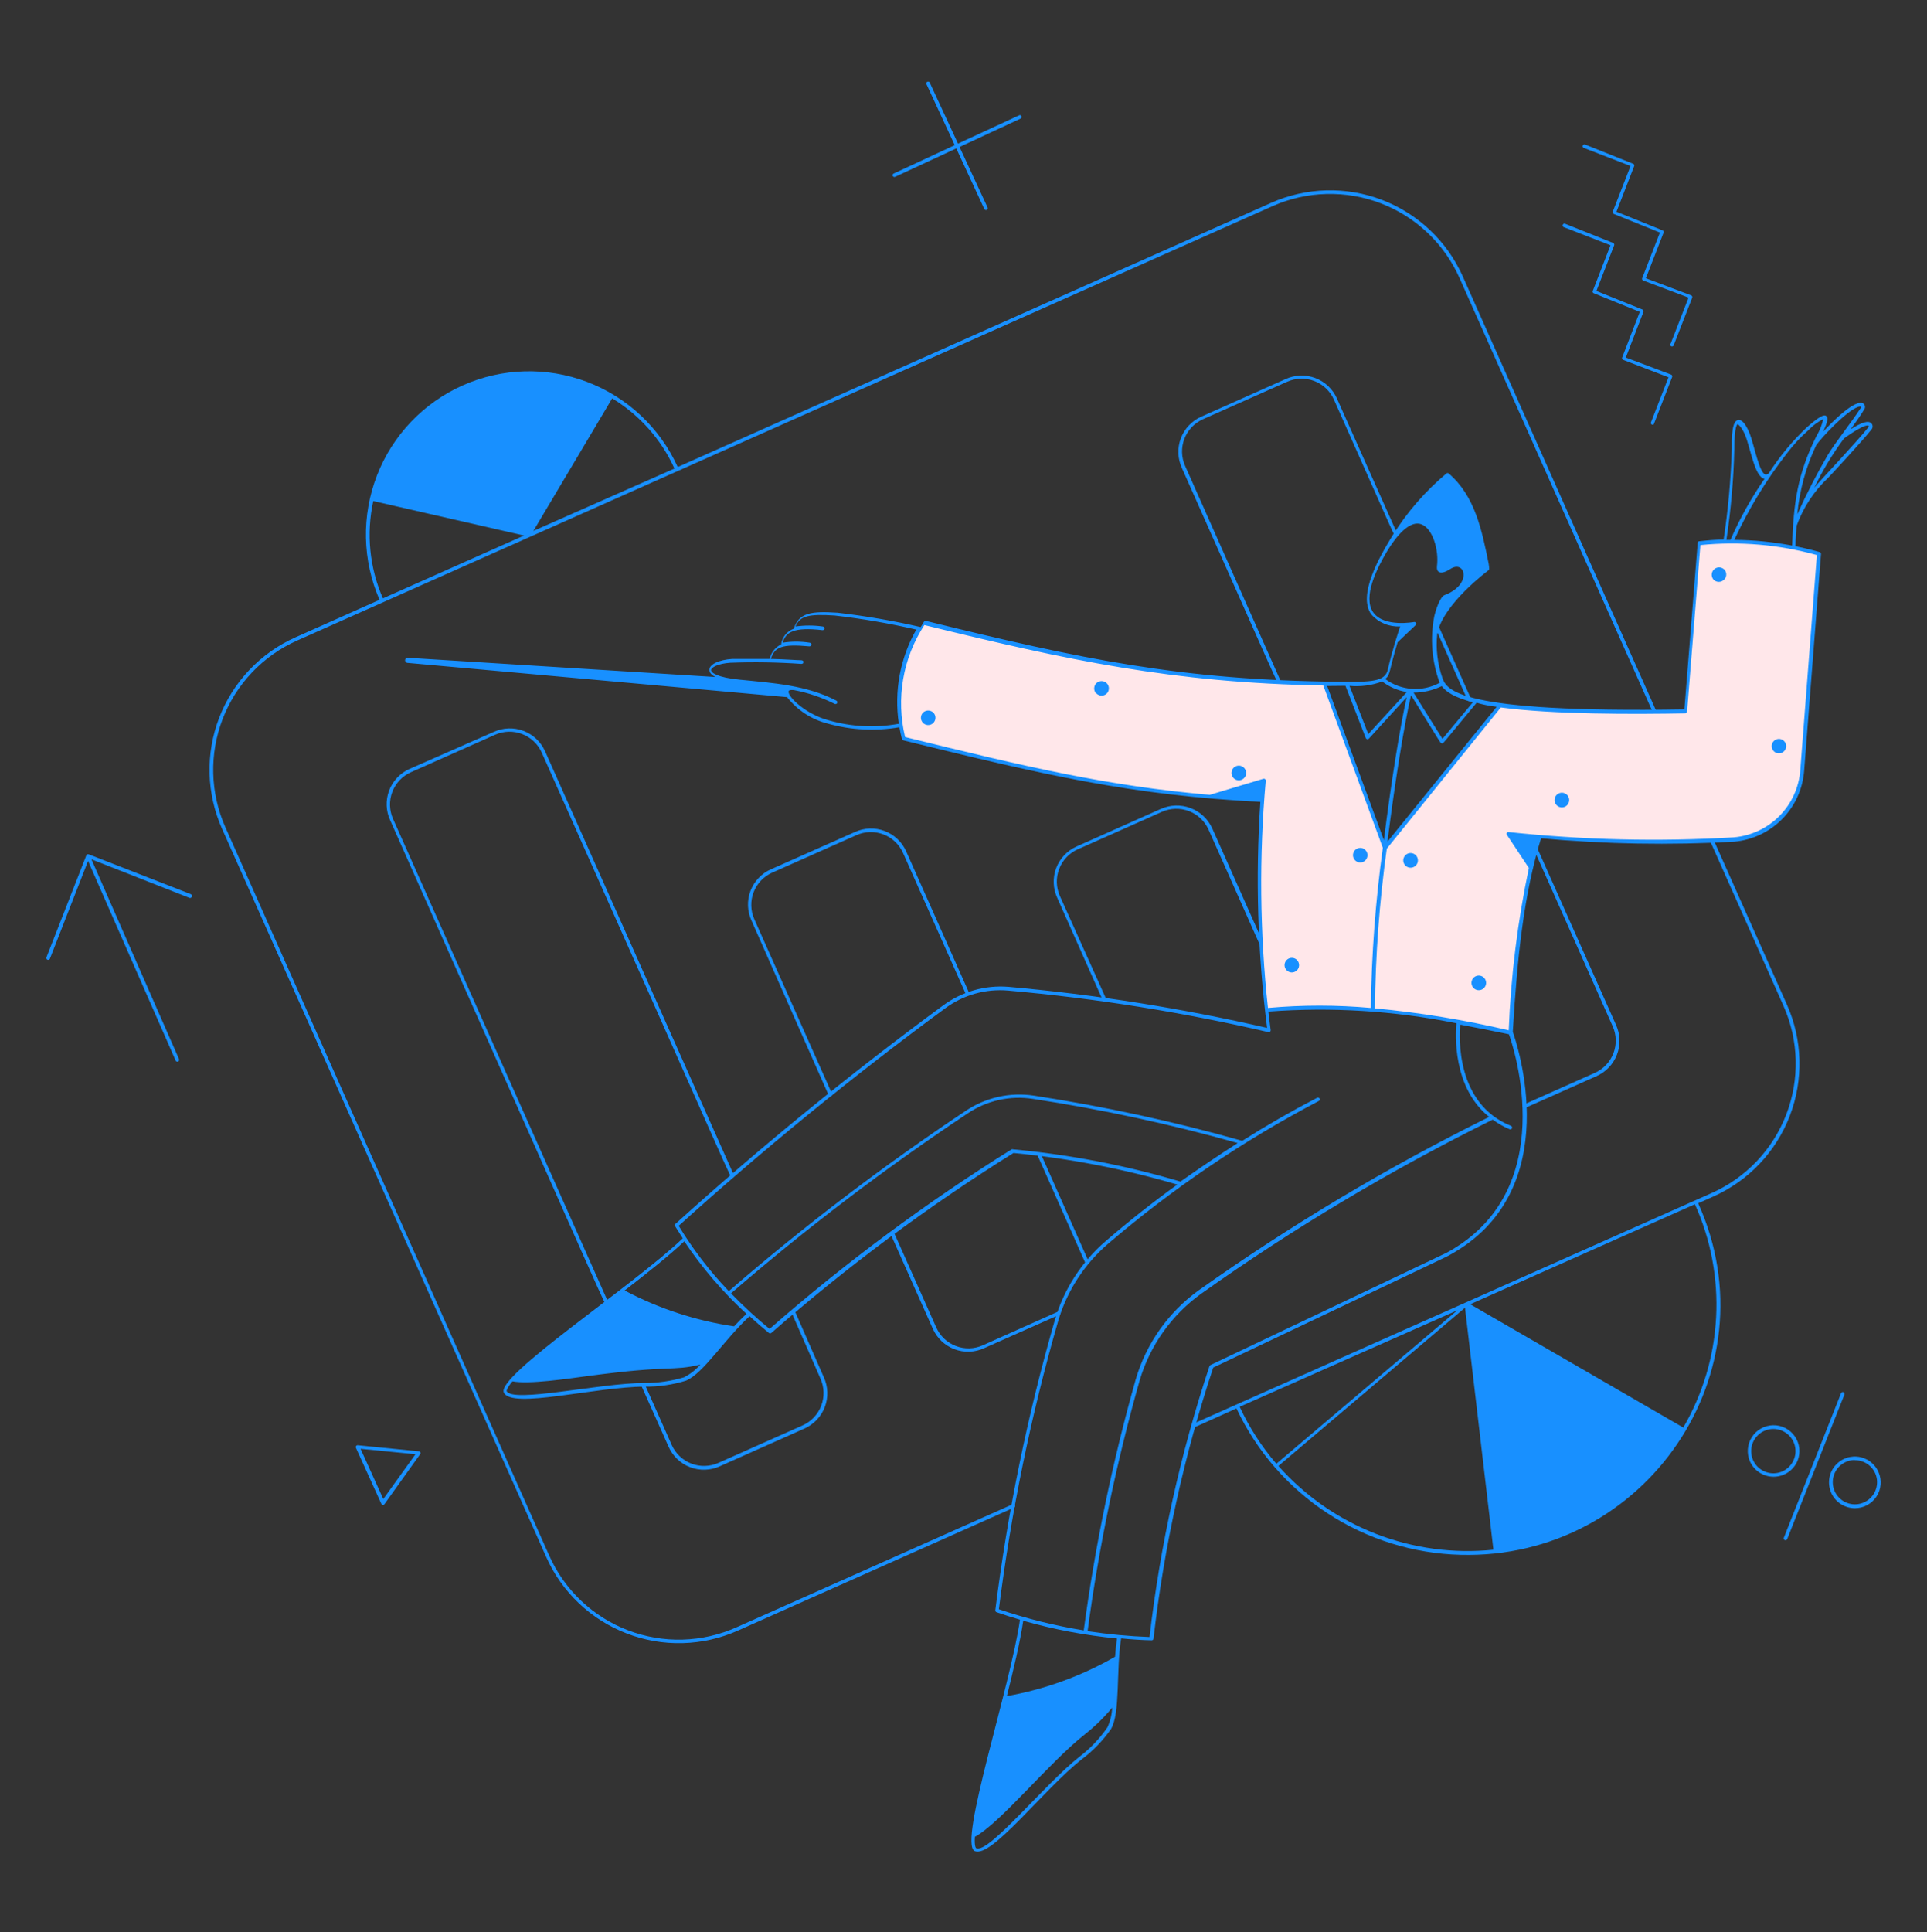 <svg width="400" height="401" viewBox="0 0 400 401" fill="none" xmlns="http://www.w3.org/2000/svg">
<rect x="0" y="0" width="400" height="401" fill="#333333" stroke="none"/>
<path d="M152.34 243.902L113.14 155.902C112.708 154.935 112.088 154.063 111.317 153.337C110.545 152.611 109.638 152.046 108.646 151.674C107.654 151.302 106.599 151.13 105.54 151.17C104.482 151.209 103.442 151.457 102.48 151.902L85 159.582C84.03 160.014 83.156 160.634 82.429 161.407C81.701 162.18 81.135 163.09 80.763 164.084C80.391 165.078 80.22 166.136 80.26 167.197C80.301 168.257 80.553 169.299 81 170.262C128.78 277.822 125.48 270.682 125.86 270.682C125.923 270.681 125.986 270.664 126.041 270.633C126.096 270.602 126.143 270.558 126.177 270.504C126.211 270.451 126.231 270.389 126.235 270.326C126.239 270.263 126.227 270.199 126.2 270.142L81.58 169.942C80.792 168.165 80.74 166.147 81.438 164.332C82.135 162.518 83.524 161.054 85.3 160.262L102.78 152.482C104.557 151.693 106.575 151.642 108.389 152.34C110.204 153.037 111.668 154.426 112.46 156.202C153.36 247.882 151.54 244.422 152 244.422C152.061 244.42 152.12 244.403 152.173 244.373C152.226 244.343 152.272 244.301 152.305 244.25C152.338 244.199 152.359 244.141 152.365 244.08C152.371 244.02 152.362 243.958 152.34 243.902Z" fill="#1890ff"/>
<path d="M171 285.822L165 272.122C164.949 272.051 164.875 272 164.791 271.978C164.708 271.955 164.618 271.962 164.539 271.997C164.459 272.032 164.394 272.093 164.354 272.171C164.314 272.248 164.302 272.337 164.32 272.422L170.32 286.142C171.108 287.919 171.159 289.936 170.462 291.751C169.765 293.566 168.376 295.03 166.6 295.822L149.12 303.602C147.345 304.391 145.33 304.445 143.516 303.752C141.701 303.058 140.236 301.674 139.44 299.902L133.86 287.342C133.839 287.296 133.809 287.254 133.772 287.22C133.735 287.186 133.692 287.159 133.644 287.141C133.597 287.123 133.547 287.115 133.496 287.117C133.446 287.119 133.396 287.131 133.35 287.152C133.304 287.173 133.263 287.203 133.228 287.24C133.194 287.277 133.167 287.32 133.149 287.367C133.132 287.415 133.124 287.465 133.125 287.516C133.127 287.566 133.139 287.616 133.16 287.662L138.76 300.202C139.183 301.178 139.796 302.059 140.563 302.796C141.33 303.532 142.237 304.108 143.229 304.489C144.222 304.871 145.281 305.051 146.344 305.019C147.407 304.987 148.452 304.743 149.42 304.302L166.92 296.502C167.897 296.077 168.779 295.462 169.515 294.693C170.25 293.923 170.825 293.014 171.205 292.019C171.585 291.025 171.763 289.964 171.727 288.9C171.692 287.836 171.445 286.789 171 285.822Z" fill="#1890ff"/>
<path d="M219.6 272.222L204 279.202C202.226 279.989 200.211 280.04 198.4 279.342C196.588 278.644 195.128 277.256 194.34 275.482L185.56 255.782C185.52 255.689 185.445 255.616 185.351 255.578C185.258 255.541 185.153 255.542 185.06 255.582C184.967 255.621 184.894 255.696 184.856 255.79C184.819 255.884 184.82 255.989 184.86 256.082L193.64 275.782C194.072 276.751 194.692 277.625 195.465 278.353C196.238 279.08 197.148 279.646 198.142 280.019C199.136 280.391 200.194 280.562 201.255 280.521C202.316 280.48 203.357 280.229 204.32 279.782L219.98 272.822C220.026 272.76 220.052 272.686 220.055 272.609C220.058 272.532 220.038 272.456 219.997 272.391C219.956 272.326 219.896 272.275 219.825 272.244C219.754 272.214 219.675 272.206 219.6 272.222Z" fill="#1890ff"/>
<path d="M226 261.862L216 239.342C215.949 239.266 215.873 239.211 215.786 239.187C215.698 239.162 215.605 239.17 215.522 239.209C215.44 239.248 215.374 239.315 215.337 239.398C215.3 239.481 215.294 239.574 215.32 239.662L225.32 262.182C225.371 262.257 225.447 262.312 225.534 262.337C225.622 262.361 225.715 262.353 225.798 262.314C225.88 262.276 225.946 262.209 225.983 262.126C226.02 262.042 226.026 261.949 226 261.862Z" fill="#1890ff"/>
<path d="M201.22 206.182L188.1 176.682C187.668 175.714 187.048 174.843 186.277 174.117C185.505 173.391 184.598 172.826 183.606 172.454C182.614 172.082 181.559 171.91 180.5 171.949C179.442 171.988 178.402 172.237 177.44 172.682L160 180.422C159.033 180.853 158.161 181.473 157.435 182.245C156.71 183.016 156.144 183.924 155.772 184.916C155.4 185.907 155.229 186.963 155.268 188.021C155.307 189.08 155.556 190.12 156 191.082L172 227.282C172.04 227.374 172.115 227.448 172.209 227.485C172.302 227.523 172.407 227.521 172.5 227.482C172.593 227.442 172.666 227.367 172.704 227.273C172.741 227.179 172.74 227.074 172.7 226.982L156.58 190.782C156.187 189.902 155.971 188.953 155.946 187.99C155.92 187.027 156.085 186.068 156.43 185.169C156.776 184.27 157.296 183.448 157.96 182.75C158.624 182.052 159.419 181.492 160.3 181.102L177.78 173.322C178.66 172.928 179.608 172.713 180.571 172.687C181.534 172.661 182.493 172.826 183.392 173.172C184.292 173.517 185.114 174.037 185.812 174.701C186.51 175.365 187.07 176.161 187.46 177.042L200.56 206.482C200.614 206.542 200.686 206.583 200.765 206.6C200.844 206.616 200.926 206.607 201 206.574C201.074 206.54 201.135 206.484 201.174 206.414C201.214 206.343 201.23 206.262 201.22 206.182Z" fill="#1890ff"/>
<path d="M262.14 195.502L251.62 171.882C250.727 169.946 249.107 168.441 247.111 167.693C245.116 166.944 242.906 167.012 240.96 167.882L223.46 175.682C222.493 176.113 221.621 176.733 220.895 177.505C220.17 178.276 219.604 179.184 219.232 180.176C218.86 181.167 218.689 182.223 218.728 183.281C218.767 184.34 219.016 185.38 219.46 186.342L228.98 207.742C229.031 207.817 229.107 207.872 229.194 207.896C229.282 207.921 229.375 207.913 229.458 207.874C229.54 207.835 229.606 207.768 229.643 207.685C229.68 207.602 229.686 207.509 229.66 207.422L220 185.942C219.212 184.164 219.161 182.147 219.858 180.332C220.555 178.517 221.944 177.053 223.72 176.262L241.2 168.482C242.977 167.693 244.995 167.642 246.809 168.339C248.624 169.037 250.088 170.426 250.88 172.202L261.38 195.802C261.66 196.242 262.34 195.942 262.14 195.502Z" fill="#1890ff"/>
<path d="M335.44 212.682L319.12 176.042C319.108 175.986 319.085 175.934 319.05 175.889C319.016 175.844 318.972 175.807 318.922 175.781C318.871 175.755 318.816 175.741 318.759 175.739C318.703 175.737 318.646 175.748 318.595 175.771C318.543 175.794 318.497 175.828 318.46 175.871C318.423 175.914 318.396 175.965 318.381 176.02C318.366 176.074 318.364 176.132 318.374 176.187C318.384 176.243 318.407 176.296 318.44 176.342L334.76 213.002C335.548 214.776 335.598 216.79 334.901 218.602C334.203 220.414 332.814 221.874 331.04 222.662L316.32 229.222C316.274 229.241 316.232 229.27 316.197 229.306C316.163 229.341 316.135 229.384 316.116 229.43C316.098 229.477 316.089 229.526 316.089 229.576C316.09 229.626 316.1 229.676 316.12 229.722C316.14 229.768 316.168 229.809 316.204 229.844C316.24 229.879 316.282 229.907 316.329 229.925C316.375 229.944 316.425 229.953 316.475 229.952C316.525 229.952 316.574 229.941 316.62 229.922L331.34 223.362C332.318 222.939 333.202 222.325 333.94 221.557C334.678 220.788 335.255 219.879 335.637 218.884C336.019 217.889 336.198 216.828 336.164 215.763C336.131 214.698 335.884 213.65 335.44 212.682Z" fill="#1890ff"/>
<path d="M304.64 145.302L297.8 129.962C297.76 129.869 297.759 129.764 297.796 129.67C297.834 129.577 297.907 129.501 298 129.462C298.093 129.422 298.198 129.421 298.291 129.458C298.385 129.496 298.46 129.569 298.5 129.662L305.34 145.002C305.36 145.048 305.37 145.097 305.371 145.147C305.371 145.197 305.362 145.247 305.344 145.293C305.325 145.34 305.297 145.382 305.263 145.418C305.228 145.453 305.186 145.482 305.14 145.502C305.047 145.541 304.942 145.543 304.849 145.505C304.755 145.468 304.68 145.395 304.64 145.302Z" fill="#1890ff"/>
<path d="M290 110.682L277.5 82.681C277.068 81.714 276.448 80.843 275.677 80.117C274.905 79.391 273.998 78.826 273.006 78.454C272.014 78.082 270.959 77.91 269.9 77.949C268.842 77.988 267.802 78.237 266.84 78.681L249.34 86.481C248.373 86.913 247.501 87.533 246.775 88.305C246.05 89.076 245.484 89.984 245.112 90.976C244.74 91.967 244.569 93.023 244.608 94.081C244.647 95.14 244.896 96.18 245.34 97.141C266.62 144.962 265.2 142.022 265.56 142.022C265.623 142.021 265.686 142.004 265.741 141.973C265.796 141.942 265.843 141.898 265.877 141.844C265.911 141.79 265.931 141.729 265.935 141.666C265.939 141.602 265.927 141.539 265.9 141.482L246 96.681C245.607 95.802 245.391 94.853 245.366 93.89C245.34 92.927 245.505 91.969 245.85 91.069C246.196 90.17 246.716 89.348 247.38 88.65C248.044 87.952 248.839 87.391 249.72 87.001L267.2 79.222C268.975 78.432 270.99 78.378 272.805 79.071C274.619 79.765 276.084 81.149 276.88 82.921C290.18 112.742 289.32 111.202 289.72 111.202C289.776 111.191 289.828 111.168 289.874 111.135C289.92 111.101 289.957 111.058 289.984 111.008C290.011 110.958 290.026 110.903 290.029 110.847C290.032 110.79 290.022 110.734 290 110.682Z" fill="#1890ff"/>
<path d="M370.92 208.482L303.64 57.362C300.382 50.064 294.36 44.358 286.898 41.496C279.435 38.635 271.142 38.853 263.84 42.102L140.68 96.922C136.982 88.78 130.216 82.431 121.856 79.257C113.496 76.084 104.221 76.344 96.052 79.981C87.883 83.618 81.484 90.337 78.248 98.673C75.013 107.009 75.204 116.286 78.78 124.482L61.38 132.242C57.764 133.849 54.499 136.153 51.774 139.023C49.049 141.892 46.916 145.271 45.496 148.965C44.077 152.66 43.4 156.597 43.504 160.554C43.608 164.51 44.49 168.407 46.1 172.022L113.38 323.122C114.987 326.741 117.292 330.007 120.163 332.734C123.034 335.461 126.415 337.595 130.112 339.014C133.808 340.434 137.748 341.11 141.707 341.005C145.665 340.9 149.564 340.015 153.18 338.402L210.48 312.882C210.525 312.864 210.567 312.838 210.601 312.804C210.636 312.77 210.664 312.729 210.682 312.684C210.701 312.639 210.711 312.591 210.71 312.543C210.71 312.494 210.699 312.446 210.68 312.402C210.66 312.356 210.632 312.314 210.596 312.279C210.56 312.244 210.518 312.216 210.472 312.198C210.425 312.179 210.375 312.17 210.325 312.171C210.275 312.171 210.226 312.182 210.18 312.202L152.88 337.722C149.35 339.302 145.542 340.17 141.676 340.276C137.809 340.382 133.96 339.724 130.348 338.34C126.736 336.956 123.433 334.873 120.628 332.21C117.822 329.547 115.57 326.357 114 322.822L46.8 171.722C45.23 168.196 44.369 164.395 44.268 160.537C44.167 156.678 44.827 152.838 46.211 149.234C47.594 145.631 49.675 142.336 52.332 139.537C54.99 136.738 58.173 134.49 61.7 132.922L264.14 42.782C267.676 41.21 271.487 40.352 275.355 40.256C279.223 40.159 283.072 40.827 286.682 42.22C290.291 43.614 293.591 45.705 296.391 48.376C299.191 51.046 301.437 54.242 303 57.782L370.22 208.782C373.382 215.901 373.591 223.984 370.802 231.258C368.012 238.532 362.452 244.402 355.34 247.582L247.46 295.582C247.384 295.62 247.323 295.682 247.286 295.758C247.25 295.835 247.24 295.921 247.259 296.004C247.277 296.087 247.323 296.161 247.388 296.215C247.454 296.269 247.535 296.3 247.62 296.302C247.82 296.302 247.78 296.302 256.66 292.302C260.834 301.182 267.395 308.726 275.61 314.091C283.826 319.456 293.371 322.43 303.18 322.682C341.54 323.682 368.28 284.682 352.5 249.722L355.64 248.322C362.948 245.063 368.663 239.036 371.528 231.565C374.393 224.094 374.175 215.791 370.92 208.482ZM79.48 124.182C76.702 117.827 76.002 110.758 77.48 103.982L108.78 111.142L79.48 124.182ZM110.72 110.182L127.08 82.682C132.756 86.122 137.26 91.197 140 97.242L110.72 110.182ZM257.36 291.942L302.5 271.942L264.94 303.782C261.884 300.23 259.333 296.272 257.36 292.022V291.942ZM265.36 304.242L304.1 271.402L310 321.622C301.733 322.47 293.384 321.345 285.637 318.337C277.89 315.33 270.968 310.526 265.44 304.322L265.36 304.242ZM349.36 296.242L305.18 270.682L351.82 249.922C355.138 257.291 356.648 265.347 356.223 273.417C355.799 281.488 353.453 289.341 349.38 296.322L349.36 296.242Z" fill="#1890ff"/>
<path d="M377.56 114.942L374.1 159.822C373.828 163.498 372.262 166.96 369.681 169.592C367.1 172.224 363.67 173.857 360 174.202C346.525 175.032 333.008 174.851 319.56 173.662C315.56 187.302 314.52 198.842 313.56 214.282C295.26 210.082 278.14 208.082 262.98 209.622C261.194 193.808 261.006 177.854 262.42 162.002L251.26 165.322C228.56 163.322 210.36 158.902 187.62 153.322C186.602 149.25 186.45 145.01 187.174 140.876C187.897 136.742 189.48 132.806 191.82 129.322C220.58 136.582 245.56 141.662 275.06 141.942L287.56 175.942L311.44 146.342C324.21 147.425 337.027 147.845 349.84 147.602L352.64 112.702C361.013 111.84 369.475 112.6 377.56 114.942Z" fill="#FFE7EA"/>
<path d="M164.56 272.682C164.459 272.682 164.363 272.642 164.291 272.57C164.22 272.499 164.18 272.402 164.18 272.302C164.18 272.201 164.22 272.104 164.291 272.033C164.363 271.962 164.459 271.922 164.56 271.922C164.661 271.922 164.757 271.962 164.829 272.033C164.9 272.104 164.94 272.201 164.94 272.302C164.94 272.402 164.9 272.499 164.829 272.57C164.757 272.642 164.661 272.682 164.56 272.682Z" fill="#1890ff"/>
<path d="M191.52 149.942C191.647 150.093 191.803 150.218 191.978 150.309C192.154 150.4 192.346 150.456 192.543 150.473C192.74 150.489 192.938 150.467 193.126 150.407C193.315 150.347 193.489 150.25 193.64 150.122C193.944 149.865 194.136 149.499 194.173 149.103C194.211 148.706 194.091 148.311 193.84 148.002C193.58 147.696 193.21 147.504 192.811 147.467C192.411 147.429 192.012 147.55 191.7 147.802C191.393 148.062 191.201 148.433 191.167 148.834C191.134 149.236 191.26 149.634 191.52 149.942Z" fill="#1890ff"/>
<path d="M227.5 143.822C227.76 144.127 228.13 144.319 228.529 144.357C228.929 144.394 229.328 144.274 229.64 144.022C229.947 143.761 230.139 143.39 230.173 142.989C230.206 142.588 230.08 142.189 229.82 141.882C229.555 141.574 229.178 141.384 228.773 141.354C228.368 141.324 227.968 141.456 227.66 141.722C227.352 141.987 227.163 142.363 227.133 142.769C227.103 143.174 227.235 143.574 227.5 143.882V143.822Z" fill="#1890ff"/>
<path d="M256 161.422C256.131 161.573 256.291 161.696 256.47 161.786C256.649 161.875 256.844 161.928 257.044 161.942C257.244 161.956 257.444 161.93 257.634 161.867C257.824 161.803 257.999 161.703 258.15 161.572C258.301 161.44 258.425 161.281 258.514 161.101C258.603 160.922 258.656 160.727 258.67 160.528C258.684 160.328 258.659 160.128 258.595 159.938C258.532 159.748 258.431 159.573 258.3 159.422C258.169 159.271 258.009 159.147 257.83 159.058C257.651 158.968 257.456 158.915 257.256 158.901C257.056 158.887 256.856 158.913 256.666 158.977C256.476 159.04 256.301 159.14 256.15 159.272C255.999 159.403 255.875 159.563 255.786 159.742C255.697 159.921 255.644 160.116 255.63 160.316C255.616 160.515 255.641 160.716 255.705 160.905C255.768 161.095 255.869 161.271 256 161.422Z" fill="#1890ff"/>
<path d="M323.06 167.042C323.325 167.347 323.701 167.534 324.104 167.562C324.507 167.59 324.905 167.457 325.21 167.192C325.515 166.926 325.702 166.551 325.73 166.148C325.758 165.744 325.625 165.347 325.36 165.042C325.229 164.891 325.069 164.767 324.89 164.678C324.711 164.588 324.516 164.535 324.316 164.521C324.116 164.507 323.916 164.533 323.726 164.596C323.536 164.66 323.361 164.76 323.21 164.892C323.059 165.023 322.935 165.183 322.846 165.362C322.757 165.541 322.704 165.736 322.69 165.935C322.676 166.135 322.701 166.336 322.765 166.525C322.828 166.715 322.929 166.891 323.06 167.042Z" fill="#1890ff"/>
<path d="M368.12 155.822C368.312 156.048 368.566 156.212 368.851 156.293C369.136 156.375 369.438 156.37 369.721 156.28C370.003 156.19 370.252 156.018 370.437 155.786C370.621 155.554 370.733 155.273 370.758 154.978C370.783 154.683 370.72 154.387 370.577 154.127C370.435 153.868 370.218 153.656 369.955 153.52C369.692 153.383 369.394 153.328 369.1 153.36C368.805 153.392 368.527 153.511 368.3 153.702C368.148 153.829 368.024 153.984 367.932 154.16C367.841 154.335 367.786 154.527 367.769 154.724C367.752 154.921 367.775 155.12 367.835 155.308C367.895 155.496 367.992 155.671 368.12 155.822Z" fill="#1890ff"/>
<path d="M281.2 178.462C281.327 178.613 281.483 178.738 281.658 178.829C281.834 178.92 282.026 178.976 282.223 178.993C282.42 179.009 282.618 178.987 282.806 178.927C282.995 178.866 283.169 178.77 283.32 178.642C283.627 178.382 283.819 178.01 283.853 177.609C283.886 177.208 283.76 176.809 283.5 176.502C283.373 176.35 283.217 176.225 283.042 176.134C282.866 176.043 282.674 175.987 282.477 175.971C282.28 175.954 282.082 175.976 281.894 176.037C281.705 176.097 281.531 176.194 281.38 176.322C281.073 176.582 280.881 176.953 280.847 177.354C280.814 177.756 280.94 178.154 281.2 178.462Z" fill="#1890ff"/>
<path d="M291.64 179.542C291.834 179.772 292.092 179.939 292.381 180.022C292.67 180.106 292.977 180.101 293.263 180.01C293.55 179.919 293.803 179.745 293.99 179.509C294.178 179.274 294.291 178.989 294.317 178.689C294.342 178.389 294.278 178.089 294.132 177.826C293.986 177.563 293.766 177.349 293.499 177.211C293.231 177.073 292.929 177.018 292.63 177.051C292.332 177.085 292.05 177.207 291.82 177.402C291.513 177.662 291.321 178.033 291.287 178.434C291.254 178.836 291.38 179.234 291.64 179.542Z" fill="#1890ff"/>
<path d="M305.8 204.962C305.994 205.191 306.252 205.359 306.541 205.442C306.83 205.525 307.137 205.521 307.423 205.43C307.71 205.339 307.963 205.165 308.15 204.929C308.338 204.694 308.451 204.409 308.477 204.109C308.502 203.809 308.438 203.509 308.292 203.246C308.146 202.983 307.926 202.769 307.659 202.631C307.391 202.493 307.089 202.437 306.79 202.471C306.492 202.505 306.21 202.627 305.98 202.822C305.673 203.082 305.481 203.453 305.447 203.854C305.414 204.255 305.54 204.654 305.8 204.962Z" fill="#1890ff"/>
<path d="M267 201.282C267.127 201.433 267.283 201.558 267.458 201.649C267.634 201.74 267.826 201.796 268.023 201.813C268.22 201.829 268.418 201.807 268.606 201.747C268.795 201.687 268.969 201.59 269.12 201.462C269.427 201.202 269.619 200.83 269.653 200.429C269.686 200.028 269.56 199.63 269.3 199.322C269.173 199.17 269.017 199.045 268.842 198.954C268.666 198.863 268.474 198.808 268.277 198.791C268.08 198.774 267.882 198.796 267.694 198.857C267.505 198.917 267.331 199.014 267.18 199.142C266.873 199.402 266.681 199.773 266.647 200.174C266.614 200.576 266.74 200.974 267 201.282Z" fill="#1890ff"/>
<path d="M355.62 120.222C355.88 120.529 356.252 120.72 356.653 120.754C357.054 120.788 357.452 120.661 357.76 120.402C357.916 120.279 358.046 120.126 358.143 119.953C358.239 119.78 358.3 119.589 358.323 119.392C358.345 119.194 358.328 118.995 358.273 118.804C358.217 118.614 358.125 118.436 358 118.282C357.869 118.129 357.709 118.004 357.529 117.914C357.349 117.823 357.154 117.769 356.953 117.754C356.753 117.739 356.551 117.764 356.36 117.827C356.169 117.89 355.992 117.99 355.84 118.122C355.688 118.253 355.563 118.413 355.472 118.593C355.382 118.772 355.328 118.968 355.313 119.168C355.298 119.369 355.323 119.571 355.386 119.762C355.449 119.952 355.549 120.129 355.68 120.282L355.62 120.222Z" fill="#1890ff"/>
<path d="M39.58 185.562L18.4 177.302C18.307 177.269 18.205 177.274 18.116 177.315C18.026 177.356 17.956 177.43 17.92 177.522L9.64 198.682C9.603 198.777 9.605 198.883 9.646 198.977C9.688 199.071 9.765 199.144 9.86 199.182C9.955 199.219 10.062 199.216 10.156 199.175C10.249 199.134 10.323 199.057 10.36 198.962L18.28 178.682L36.46 220.102C36.48 220.148 36.508 220.189 36.544 220.224C36.58 220.259 36.622 220.287 36.669 220.305C36.715 220.324 36.765 220.333 36.815 220.332C36.865 220.332 36.914 220.321 36.96 220.302C37.006 220.282 37.048 220.253 37.083 220.218C37.117 220.182 37.145 220.139 37.164 220.093C37.182 220.047 37.191 219.997 37.191 219.947C37.19 219.897 37.18 219.848 37.16 219.802L18.98 178.342L39.32 186.342C39.423 186.376 39.536 186.368 39.634 186.319C39.731 186.271 39.806 186.185 39.84 186.082C39.874 185.978 39.867 185.865 39.818 185.768C39.769 185.67 39.683 185.596 39.58 185.562Z" fill="#1890ff"/>
<path d="M363.24 303.282C362.889 302.473 362.743 301.59 362.815 300.711C362.886 299.832 363.174 298.985 363.652 298.243C364.129 297.502 364.783 296.89 365.553 296.462C366.324 296.034 367.189 295.802 368.07 295.788C368.952 295.774 369.823 295.977 370.608 296.38C371.392 296.784 372.064 297.374 372.566 298.099C373.067 298.825 373.382 299.662 373.482 300.538C373.582 301.415 373.465 302.302 373.14 303.122C372.743 304.099 372.066 304.938 371.196 305.535C370.325 306.131 369.298 306.458 368.243 306.475C367.188 306.492 366.151 306.198 365.261 305.631C364.372 305.063 363.669 304.246 363.24 303.282ZM366.32 296.922C365.479 297.275 364.762 297.871 364.261 298.634C363.759 299.396 363.496 300.29 363.504 301.202C363.512 302.115 363.792 303.004 364.306 303.757C364.821 304.51 365.549 305.094 366.396 305.432C367.243 305.771 368.172 305.851 369.064 305.66C369.956 305.47 370.772 305.018 371.407 304.363C372.042 303.708 372.468 302.879 372.63 301.981C372.793 301.084 372.685 300.158 372.32 299.322C371.836 298.213 370.935 297.34 369.812 296.891C368.689 296.441 367.435 296.452 366.32 296.922Z" fill="#1890ff"/>
<path d="M385.02 313.002C384.052 313.002 383.103 312.741 382.272 312.245C381.441 311.75 380.759 311.038 380.3 310.187C379.84 309.335 379.62 308.375 379.662 307.409C379.704 306.442 380.007 305.505 380.539 304.696C381.071 303.888 381.811 303.238 382.682 302.817C383.553 302.396 384.522 302.218 385.486 302.302C386.45 302.387 387.373 302.731 388.157 303.298C388.941 303.865 389.557 304.633 389.94 305.522C390.296 306.337 390.444 307.228 390.368 308.114C390.293 309 389.998 309.853 389.509 310.596C389.02 311.339 388.354 311.949 387.57 312.369C386.786 312.789 385.909 313.006 385.02 313.002ZM385.02 303.002C384.031 303.005 383.069 303.327 382.278 303.92C381.486 304.513 380.907 305.345 380.625 306.293C380.344 307.241 380.376 308.255 380.716 309.183C381.056 310.112 381.686 310.906 382.513 311.449C383.34 311.991 384.32 312.252 385.307 312.194C386.294 312.135 387.237 311.76 387.994 311.124C388.751 310.488 389.283 309.625 389.511 308.663C389.739 307.7 389.651 306.69 389.26 305.782C388.894 304.96 388.296 304.263 387.539 303.776C386.782 303.289 385.9 303.034 385 303.042L385.02 303.002Z" fill="#1890ff"/>
<path d="M370.26 319.181L382.14 289.181C382.154 289.129 382.178 289.081 382.212 289.039C382.246 288.997 382.288 288.962 382.336 288.938C382.384 288.913 382.437 288.9 382.491 288.897C382.545 288.895 382.599 288.904 382.649 288.924C382.699 288.944 382.744 288.975 382.782 289.014C382.819 289.052 382.848 289.099 382.866 289.15C382.884 289.2 382.891 289.255 382.886 289.308C382.882 289.362 382.866 289.414 382.84 289.461L370.96 319.461C370.915 319.542 370.842 319.604 370.755 319.635C370.668 319.666 370.573 319.664 370.487 319.63C370.401 319.595 370.33 319.531 370.289 319.448C370.247 319.366 370.237 319.271 370.26 319.181Z" fill="#1890ff"/>
<path d="M342.66 87.762L346.34 78.302L336.92 74.682C336.875 74.664 336.833 74.638 336.799 74.604C336.764 74.57 336.736 74.529 336.718 74.484C336.699 74.439 336.689 74.391 336.69 74.343C336.69 74.294 336.701 74.246 336.72 74.202L340.38 64.722L330.84 60.862C330.793 60.846 330.75 60.821 330.713 60.788C330.676 60.755 330.646 60.715 330.625 60.67C330.605 60.625 330.593 60.576 330.593 60.526C330.592 60.477 330.601 60.427 330.62 60.382L334.3 50.902L324.56 47.122C324.479 47.077 324.417 47.004 324.386 46.917C324.355 46.83 324.357 46.734 324.392 46.648C324.426 46.562 324.491 46.492 324.573 46.45C324.656 46.409 324.75 46.398 324.84 46.422L334.84 50.422C334.888 50.439 334.932 50.466 334.969 50.501C335.006 50.536 335.035 50.578 335.056 50.625C335.077 50.672 335.087 50.722 335.088 50.773C335.089 50.824 335.079 50.874 335.06 50.922L331.38 60.382L340.94 64.242C341.028 64.281 341.098 64.353 341.135 64.442C341.172 64.531 341.174 64.631 341.14 64.722L337.48 74.202L346.88 77.742C346.928 77.759 346.972 77.786 347.009 77.821C347.046 77.856 347.075 77.898 347.096 77.945C347.117 77.992 347.127 78.042 347.128 78.093C347.129 78.144 347.119 78.194 347.1 78.242L343.28 88.062C343.224 88.107 343.156 88.136 343.084 88.144C343.012 88.153 342.94 88.141 342.874 88.109C342.809 88.078 342.755 88.028 342.717 87.967C342.679 87.905 342.659 87.834 342.66 87.762Z" fill="#1890ff"/>
<path d="M346.82 71.242L350.5 61.762L341.1 58.222C341.05 58.207 341.005 58.181 340.966 58.147C340.927 58.112 340.896 58.07 340.875 58.022C340.854 57.975 340.844 57.923 340.845 57.871C340.846 57.819 340.858 57.769 340.88 57.722L344.56 48.262L335 44.402C334.907 44.362 334.832 44.288 334.791 44.195C334.75 44.102 334.746 43.997 334.78 43.902L338.46 34.442L328.72 30.682C328.639 30.637 328.577 30.564 328.546 30.477C328.515 30.39 328.517 30.294 328.552 30.208C328.586 30.122 328.651 30.052 328.733 30.01C328.816 29.969 328.91 29.958 329 29.982L339 33.982C339.047 33.997 339.09 34.022 339.127 34.055C339.164 34.088 339.194 34.129 339.215 34.174C339.235 34.219 339.247 34.268 339.247 34.317C339.248 34.367 339.239 34.416 339.22 34.462L335.54 43.942L345.1 47.802C345.192 47.838 345.266 47.908 345.307 47.997C345.348 48.087 345.353 48.189 345.32 48.282L341.64 57.742L351.04 61.302C351.087 61.317 351.13 61.342 351.167 61.375C351.204 61.408 351.234 61.449 351.255 61.494C351.275 61.539 351.287 61.588 351.287 61.637C351.288 61.687 351.279 61.736 351.26 61.782L347.44 71.602C347.429 71.661 347.403 71.717 347.366 71.765C347.328 71.813 347.28 71.851 347.225 71.876C347.169 71.902 347.109 71.913 347.048 71.91C346.987 71.907 346.928 71.89 346.876 71.859C346.823 71.829 346.779 71.786 346.746 71.735C346.714 71.684 346.694 71.625 346.688 71.565C346.683 71.504 346.692 71.444 346.715 71.387C346.738 71.331 346.774 71.281 346.82 71.242Z" fill="#1890ff"/>
<path d="M211.48 23.962L198.86 29.802L193.02 17.202C193.004 17.149 192.978 17.101 192.941 17.06C192.905 17.019 192.861 16.986 192.811 16.963C192.761 16.941 192.707 16.93 192.652 16.93C192.598 16.931 192.544 16.943 192.494 16.967C192.445 16.99 192.401 17.024 192.365 17.065C192.33 17.107 192.304 17.156 192.29 17.209C192.275 17.261 192.272 17.317 192.281 17.371C192.289 17.425 192.31 17.476 192.34 17.522L198.18 30.122L185.58 35.982C185.525 35.993 185.472 36.017 185.427 36.051C185.382 36.086 185.345 36.129 185.319 36.18C185.294 36.23 185.279 36.286 185.278 36.342C185.276 36.399 185.287 36.455 185.31 36.507C185.333 36.559 185.367 36.605 185.41 36.642C185.453 36.679 185.503 36.706 185.558 36.72C185.613 36.735 185.67 36.738 185.726 36.727C185.781 36.717 185.834 36.695 185.88 36.662L198.5 30.802L204.34 43.422C204.391 43.497 204.467 43.552 204.554 43.577C204.642 43.601 204.735 43.593 204.818 43.554C204.9 43.516 204.966 43.449 205.003 43.365C205.04 43.282 205.046 43.189 205.02 43.102L199.18 30.502L211.78 24.642C211.835 24.63 211.888 24.606 211.933 24.572C211.978 24.538 212.015 24.494 212.041 24.443C212.066 24.393 212.081 24.337 212.082 24.281C212.084 24.224 212.073 24.168 212.05 24.116C212.027 24.064 211.993 24.018 211.95 23.981C211.907 23.945 211.857 23.918 211.802 23.903C211.747 23.888 211.69 23.886 211.634 23.896C211.579 23.906 211.526 23.928 211.48 23.962Z" fill="#1890ff"/>
<path d="M79.16 312.102L73.88 300.482C73.852 300.421 73.84 300.354 73.845 300.287C73.851 300.22 73.874 300.156 73.913 300.101C73.952 300.046 74.004 300.003 74.065 299.975C74.126 299.947 74.193 299.935 74.26 299.942L86.96 301.202C87.025 301.206 87.088 301.228 87.141 301.265C87.195 301.303 87.237 301.354 87.264 301.414C87.291 301.473 87.301 301.539 87.293 301.604C87.285 301.669 87.26 301.73 87.22 301.782L79.8 312.162C79.765 312.218 79.714 312.264 79.654 312.293C79.595 312.323 79.528 312.335 79.462 312.329C79.395 312.322 79.332 312.298 79.279 312.258C79.225 312.218 79.184 312.164 79.16 312.102ZM74.84 300.682L79.56 311.102L86.24 301.802L74.84 300.682Z" fill="#1890ff"/>
<path d="M388.46 87.862C387.84 87.202 386.46 87.642 384.16 89.082C385.16 87.702 386.16 86.322 386.9 85.082C387.05 84.91 387.133 84.69 387.133 84.462C387.133 84.234 387.05 84.013 386.9 83.842C385.28 82.402 379.92 88.002 378.44 89.582C379.5 87.302 379.48 86.642 379.06 86.322C378.64 86.002 377.76 86.322 375.06 88.682C372.066 91.512 369.427 94.695 367.2 98.162C367.114 98.265 367.008 98.349 366.887 98.407C366.766 98.466 366.634 98.498 366.5 98.502C365.18 98.222 364.16 92.502 363.2 90.002C362.74 88.862 361.86 86.982 360.78 87.182C360.12 87.302 359.38 88.102 359.48 93.182C359.288 99.477 358.72 105.754 357.78 111.982C356.12 111.982 354.44 112.142 352.78 112.322C352.732 112.316 352.684 112.321 352.638 112.335C352.592 112.35 352.549 112.374 352.513 112.406C352.477 112.438 352.449 112.477 352.429 112.522C352.41 112.566 352.4 112.613 352.4 112.662L349.64 147.222C302.18 148.002 300.32 143.082 299.42 140.722C298.383 137.773 298.014 134.63 298.34 131.522C299.54 125.322 308.92 118.402 309.02 118.322C309.12 118.242 309.18 118.022 309.02 117.022C307.62 110.082 306.18 102.922 300.72 98.262C300.654 98.203 300.569 98.17 300.48 98.17C300.391 98.17 300.306 98.203 300.24 98.262C295.887 101.906 292.135 106.212 289.12 111.022C286.38 115.482 281.76 123.462 284.64 127.502C285.384 128.348 286.311 129.012 287.351 129.446C288.391 129.879 289.516 130.069 290.64 130.002C290.18 131.382 288.88 135.362 288.08 138.942C287.52 141.462 284.76 141.562 278.08 141.482C245.22 141.202 224.18 136.722 192.22 128.862C192.142 128.84 192.059 128.844 191.984 128.873C191.908 128.902 191.844 128.954 191.8 129.022L191.12 130.142C185.427 128.827 179.664 127.832 173.86 127.162C168.3 126.802 165.86 127.162 164.76 130.482C164.065 130.73 163.452 131.167 162.99 131.742C162.528 132.317 162.233 133.009 162.14 133.742C161.539 134.022 161.013 134.44 160.603 134.961C160.193 135.482 159.911 136.092 159.78 136.742C157.08 136.742 154.18 136.742 152.04 136.742C149.24 136.922 147.26 137.862 147.24 139.002C147.24 139.582 147.66 140.082 148.52 140.502L84.52 136.502C84.397 136.526 84.286 136.592 84.207 136.688C84.127 136.785 84.083 136.906 84.083 137.032C84.083 137.157 84.127 137.278 84.207 137.375C84.286 137.472 84.397 137.538 84.52 137.562L163.38 144.682C165.515 147.409 168.499 149.344 171.86 150.182C176.69 151.531 181.76 151.784 186.7 150.922C186.84 151.742 187 152.542 187.22 153.362C187.235 153.427 187.267 153.488 187.312 153.537C187.358 153.586 187.416 153.622 187.48 153.642C216.82 160.862 234.76 165.022 261.62 166.422C260.58 182.064 261.049 197.769 263.02 213.322C245.35 209.254 227.421 206.408 209.36 204.802C204.5 204.402 199.66 205.78 195.74 208.682C176.462 222.858 157.912 237.997 140.16 254.042C140.108 254.111 140.08 254.195 140.08 254.282C140.08 254.368 140.108 254.452 140.16 254.522C140.66 255.342 141.18 256.162 141.72 257.002C131.48 266.822 103 285.502 104.58 289.002C106.16 292.502 123.64 287.782 133.84 287.782C136.734 287.81 139.614 287.392 142.38 286.542C145.98 285.082 150.38 277.942 155.6 273.162C156.88 274.342 158.22 275.502 159.6 276.642C159.671 276.698 159.759 276.729 159.85 276.729C159.941 276.729 160.029 276.698 160.1 276.642C175.83 262.858 192.644 250.365 210.38 239.282C221.895 240.39 233.279 242.587 244.38 245.842C239.233 249.562 234.293 253.462 229.56 257.542C224.529 261.86 220.854 267.542 218.98 273.902C213.287 293.641 209.147 313.796 206.6 334.182C206.59 334.265 206.608 334.35 206.651 334.423C206.695 334.495 206.761 334.551 206.84 334.582C208.46 335.142 210.08 335.662 211.72 336.142C209.72 350.142 198.9 382.442 202.3 384.142C205.7 385.842 216.64 371.322 224.6 365.082C226.914 363.336 228.939 361.237 230.6 358.862C232.6 355.522 231.64 346.862 232.72 340.022C234.72 340.222 236.94 340.382 239.06 340.422C239.151 340.423 239.24 340.391 239.31 340.332C239.379 340.274 239.426 340.192 239.44 340.102C241.633 320.966 245.788 302.107 251.84 283.822C304.04 259.022 299.84 261.042 300.78 260.542C325.5 247.102 314.66 215.942 314.02 214.142C314.98 198.142 316.32 185.742 319.88 173.982C333.218 175.2 346.628 175.434 360 174.682C363.77 174.337 367.296 172.667 369.951 169.968C372.606 167.27 374.218 163.717 374.5 159.942L378 114.962C378.001 114.879 377.977 114.798 377.93 114.73C377.884 114.662 377.817 114.61 377.74 114.582C377.22 114.442 375.56 113.942 372.7 113.362C372.7 111.642 372.86 110.282 372.94 109.102C374.319 105.294 376.581 101.867 379.54 99.102C379.74 98.902 386.58 91.562 388.5 89.102C388.641 88.924 388.715 88.701 388.707 88.474C388.7 88.247 388.612 88.03 388.46 87.862ZM360 93.242C360 88.242 360.66 88.022 360.7 88.022C360.74 88.022 361.58 88.622 362.28 90.382C363.4 93.222 364.28 99.102 366.28 99.362C363.513 103.348 361.141 107.594 359.2 112.042H358.36C359.302 105.816 359.85 99.537 360 93.242ZM310.68 146.682L288 174.682C289.58 162.062 291.54 149.982 292.9 144.282C299.5 154.942 299.02 154.282 299.32 154.282C299.62 154.282 298.92 155.002 306.52 145.842C307.74 146.222 309.1 146.482 310.68 146.682ZM299.26 142.382C300.16 143.582 301.92 144.762 305.74 145.742L299.42 153.342L293.42 143.742C295.442 143.737 297.438 143.279 299.26 142.402V142.382ZM290.1 133.302L293.9 129.682C293.944 129.621 293.969 129.549 293.972 129.475C293.976 129.4 293.957 129.326 293.919 129.262C293.88 129.198 293.824 129.147 293.757 129.115C293.689 129.083 293.614 129.071 293.54 129.082C293.54 129.082 287.26 130.262 285.04 127.082C282.82 123.902 285.82 117.942 287.82 114.582C290.46 110.162 293 108.102 294.98 108.782C297.38 109.602 298.72 114.142 298.28 117.502C298.14 118.662 298.88 119.502 301.06 118.082C304.12 116.082 305.72 121.282 299.86 123.502C298.88 123.882 297.98 126.742 297.72 127.902C296.828 132.518 297.215 137.29 298.84 141.702C297.078 142.661 295.078 143.097 293.076 142.959C291.075 142.82 289.154 142.114 287.54 140.922C288.68 139.942 288.24 139.422 290.1 133.322V133.302ZM286.9 141.422C288.395 142.573 290.156 143.33 292.02 143.622L284.02 152.342L280.12 142.342C282.419 142.55 284.735 142.243 286.9 141.442V141.422ZM279.28 142.322L283.5 153.182C283.527 153.239 283.567 153.29 283.617 153.329C283.668 153.368 283.727 153.395 283.789 153.406C283.852 153.418 283.916 153.415 283.977 153.397C284.038 153.378 284.094 153.346 284.14 153.302L292 144.682C290.66 150.562 288.78 162.182 287.26 174.362L275.48 142.362L279.28 142.322ZM186.58 150.202C181.73 151.097 176.738 150.85 172 149.482C167.36 148.282 163.48 144.622 163.7 143.482C163.7 143.122 164.56 143.182 164.84 143.222C167.765 143.781 170.599 144.744 173.26 146.082C173.35 146.127 173.455 146.134 173.55 146.102C173.646 146.07 173.725 146.002 173.77 145.912C173.815 145.821 173.822 145.717 173.791 145.621C173.759 145.526 173.69 145.447 173.6 145.402C167.48 142.202 160.46 141.742 153.6 141.062C148.88 140.602 147.6 139.602 147.6 139.062C147.6 138.522 149.06 137.702 151.6 137.542C156.527 137.354 161.461 137.435 166.38 137.782C166.86 137.782 166.96 137.082 166.38 137.022C165.44 137.022 162.88 136.802 160 136.742C160.78 134.302 162.24 133.602 168 134.142C168.1 134.148 168.198 134.116 168.276 134.053C168.354 133.99 168.405 133.901 168.42 133.802C168.426 133.752 168.421 133.701 168.407 133.653C168.393 133.605 168.369 133.56 168.338 133.521C168.306 133.482 168.267 133.449 168.223 133.425C168.179 133.401 168.13 133.387 168.08 133.382C166.218 133.085 164.322 133.085 162.46 133.382C163.08 131.202 164.76 130.082 170.74 130.782C170.838 130.787 170.934 130.755 171.008 130.692C171.083 130.628 171.13 130.539 171.14 130.442C171.146 130.392 171.141 130.341 171.127 130.293C171.113 130.245 171.089 130.2 171.058 130.161C171.026 130.122 170.987 130.089 170.943 130.065C170.899 130.041 170.85 130.027 170.8 130.022C168.917 129.749 167.003 129.749 165.12 130.022C165.98 127.842 167.88 127.382 173.26 127.742C178.957 128.395 184.613 129.37 190.2 130.662C186.84 136.586 185.565 143.467 186.58 150.202ZM262.74 162.022C262.745 161.96 262.736 161.899 262.712 161.842C262.689 161.785 262.652 161.735 262.605 161.696C262.558 161.657 262.502 161.629 262.442 161.616C262.381 161.603 262.319 161.605 262.26 161.622L251.12 164.962C229.82 163.102 213.12 159.182 187.88 152.962C186.928 149.02 186.792 144.925 187.48 140.929C188.168 136.932 189.665 133.118 191.88 129.722C221.44 136.982 243.42 141.722 274.68 142.262L287.04 175.962C285.519 186.972 284.69 198.067 284.56 209.182C277.454 208.541 270.306 208.541 263.2 209.182C261.504 193.515 261.35 177.719 262.74 162.022ZM142 285.842C139.318 286.632 136.536 287.03 133.74 287.022C124.5 287.022 106.32 291.282 105.16 288.682C105.16 288.682 105.16 288.122 106.38 286.682C109.8 287.342 117.78 286.142 122.12 285.562C139.62 283.222 139.24 284.642 145.38 283.202C144.424 284.281 143.279 285.176 142 285.842ZM152.36 275.262C144.424 274.097 136.746 271.581 129.66 267.822C133.84 264.602 138.9 260.602 142.04 257.622C145.73 263.14 150.067 268.196 154.96 272.682C154.18 273.362 153.28 274.282 152.38 275.262H152.36ZM210.22 238.522C210.185 238.507 210.148 238.499 210.11 238.499C210.072 238.499 210.035 238.507 210 238.522C192.271 249.576 175.463 262.043 159.74 275.802C156.938 273.493 154.267 271.029 151.74 268.422C167.296 254.958 183.688 242.493 200.82 231.102C204.811 228.399 209.679 227.313 214.44 228.062C228.774 230.242 242.961 233.301 256.92 237.222C252.92 239.782 248.96 242.448 245.04 245.222C233.687 241.856 222.031 239.612 210.24 238.522H210.22ZM207.34 333.982C209.89 313.739 214.009 293.726 219.66 274.122C221.501 267.902 225.098 262.346 230.02 258.122C243.425 246.649 258.077 236.72 273.7 228.522C273.751 228.503 273.798 228.473 273.837 228.435C273.875 228.396 273.905 228.35 273.925 228.299C273.944 228.248 273.952 228.193 273.948 228.138C273.944 228.084 273.929 228.031 273.902 227.983C273.876 227.935 273.84 227.893 273.796 227.861C273.753 227.828 273.702 227.805 273.649 227.794C273.596 227.782 273.54 227.782 273.487 227.794C273.434 227.806 273.384 227.829 273.34 227.862C268.007 230.635 262.847 233.602 257.86 236.762C243.654 232.746 229.213 229.614 214.62 227.382C209.671 226.626 204.618 227.753 200.46 230.542C183.291 241.961 166.864 254.46 151.28 267.962C147.326 263.837 143.838 259.29 140.88 254.402C158.554 238.44 177.017 223.375 196.2 209.262C199.968 206.472 204.63 205.162 209.3 205.582C227.479 207.194 245.523 210.074 263.3 214.202C263.36 214.215 263.422 214.214 263.481 214.198C263.54 214.182 263.594 214.153 263.639 214.111C263.685 214.07 263.719 214.019 263.74 213.961C263.761 213.904 263.768 213.842 263.76 213.782C263.6 212.542 263.44 211.262 263.28 209.942C276.343 208.955 289.479 209.769 302.32 212.362C302.12 214.502 301.46 225.702 309.12 231.802C288.095 242.192 267.926 254.23 248.8 267.802C242.531 272.334 237.944 278.82 235.76 286.242C230.922 303.335 227.313 320.753 224.96 338.362C218.981 337.396 213.094 335.931 207.36 333.982H207.34ZM229.82 358.562C228.241 360.85 226.311 362.875 224.1 364.562C216.88 370.222 205.1 384.902 202.62 383.562C202.62 383.562 202.22 383.282 202.36 381.202C207.62 378.402 217.82 365.722 225.24 359.902C227.301 358.271 229.185 356.427 230.86 354.402C230.801 355.842 230.454 357.257 229.84 358.562H229.82ZM231.44 343.842C224.489 347.84 216.896 350.601 209 352.002C210.28 346.902 211.78 340.682 212.4 336.362C218.762 338.174 225.275 339.405 231.86 340.042C231.7 341.082 231.58 342.342 231.46 343.842H231.44ZM300.18 260.042C299.6 260.342 283.34 268.042 251.3 283.282C251.245 283.302 251.195 283.333 251.153 283.375C251.112 283.416 251.08 283.466 251.06 283.522C244.996 301.785 240.827 320.624 238.62 339.742C234.314 339.578 230.02 339.171 225.76 338.522C228.114 320.953 231.723 303.575 236.56 286.522C238.689 279.273 243.171 272.94 249.3 268.522C268.5 254.888 288.75 242.796 309.86 232.362C310.946 233.172 312.128 233.843 313.38 234.362C313.426 234.381 313.475 234.39 313.525 234.389C313.574 234.388 313.623 234.377 313.668 234.356C313.713 234.336 313.753 234.306 313.786 234.269C313.819 234.232 313.844 234.189 313.86 234.142C313.894 234.051 313.892 233.951 313.855 233.862C313.818 233.773 313.748 233.701 313.66 233.662C302.16 229.062 302.88 215.162 303.12 212.642C306.38 213.242 309.76 213.942 313.22 214.642C314.18 217.262 324.1 247.142 300.2 260.042H300.18ZM377.14 115.202L373.7 159.782C373.442 163.376 371.911 166.76 369.381 169.326C366.852 171.892 363.49 173.472 359.9 173.782C344.31 174.703 328.67 174.335 313.14 172.682C313.068 172.67 312.994 172.68 312.928 172.711C312.862 172.742 312.807 172.792 312.771 172.855C312.734 172.918 312.717 172.99 312.722 173.063C312.727 173.135 312.755 173.205 312.8 173.262L317.36 180.142C315.021 191.231 313.623 202.497 313.18 213.822C304.034 211.673 294.753 210.15 285.4 209.262C285.514 198.181 286.336 187.118 287.86 176.142L311.54 146.822C322.36 148.282 338.94 148.242 349.82 148.042C350 148.042 350.16 147.882 350.2 147.622L352.96 113.122C361.086 112.309 369.292 113.014 377.16 115.202H377.14ZM371.88 113.202C367.963 112.459 363.987 112.071 360 112.042C362.953 105.642 366.631 99.603 370.96 94.042C372.262 92.317 373.736 90.728 375.36 89.302C376.249 88.352 377.298 87.566 378.46 86.982C378.189 88.233 377.709 89.43 377.04 90.522C373.06 98.482 372.3 104.522 372 113.202H371.88ZM373.08 106.682C373.543 101.745 374.863 96.926 376.98 92.442C377.94 90.962 383.3 85.242 385.72 84.442C386.12 84.322 386.46 84.322 386.24 84.682C384.46 87.462 381.04 91.722 379.42 94.402C377.099 98.381 374.989 102.48 373.1 106.682H373.08ZM387.82 88.682C385.54 91.602 378.08 99.442 376.62 101.182C378.349 97.596 380.411 94.181 382.78 90.982C387.38 87.662 388.24 88.142 387.84 88.682H387.82Z" fill="#1890ff"/>
</svg>
